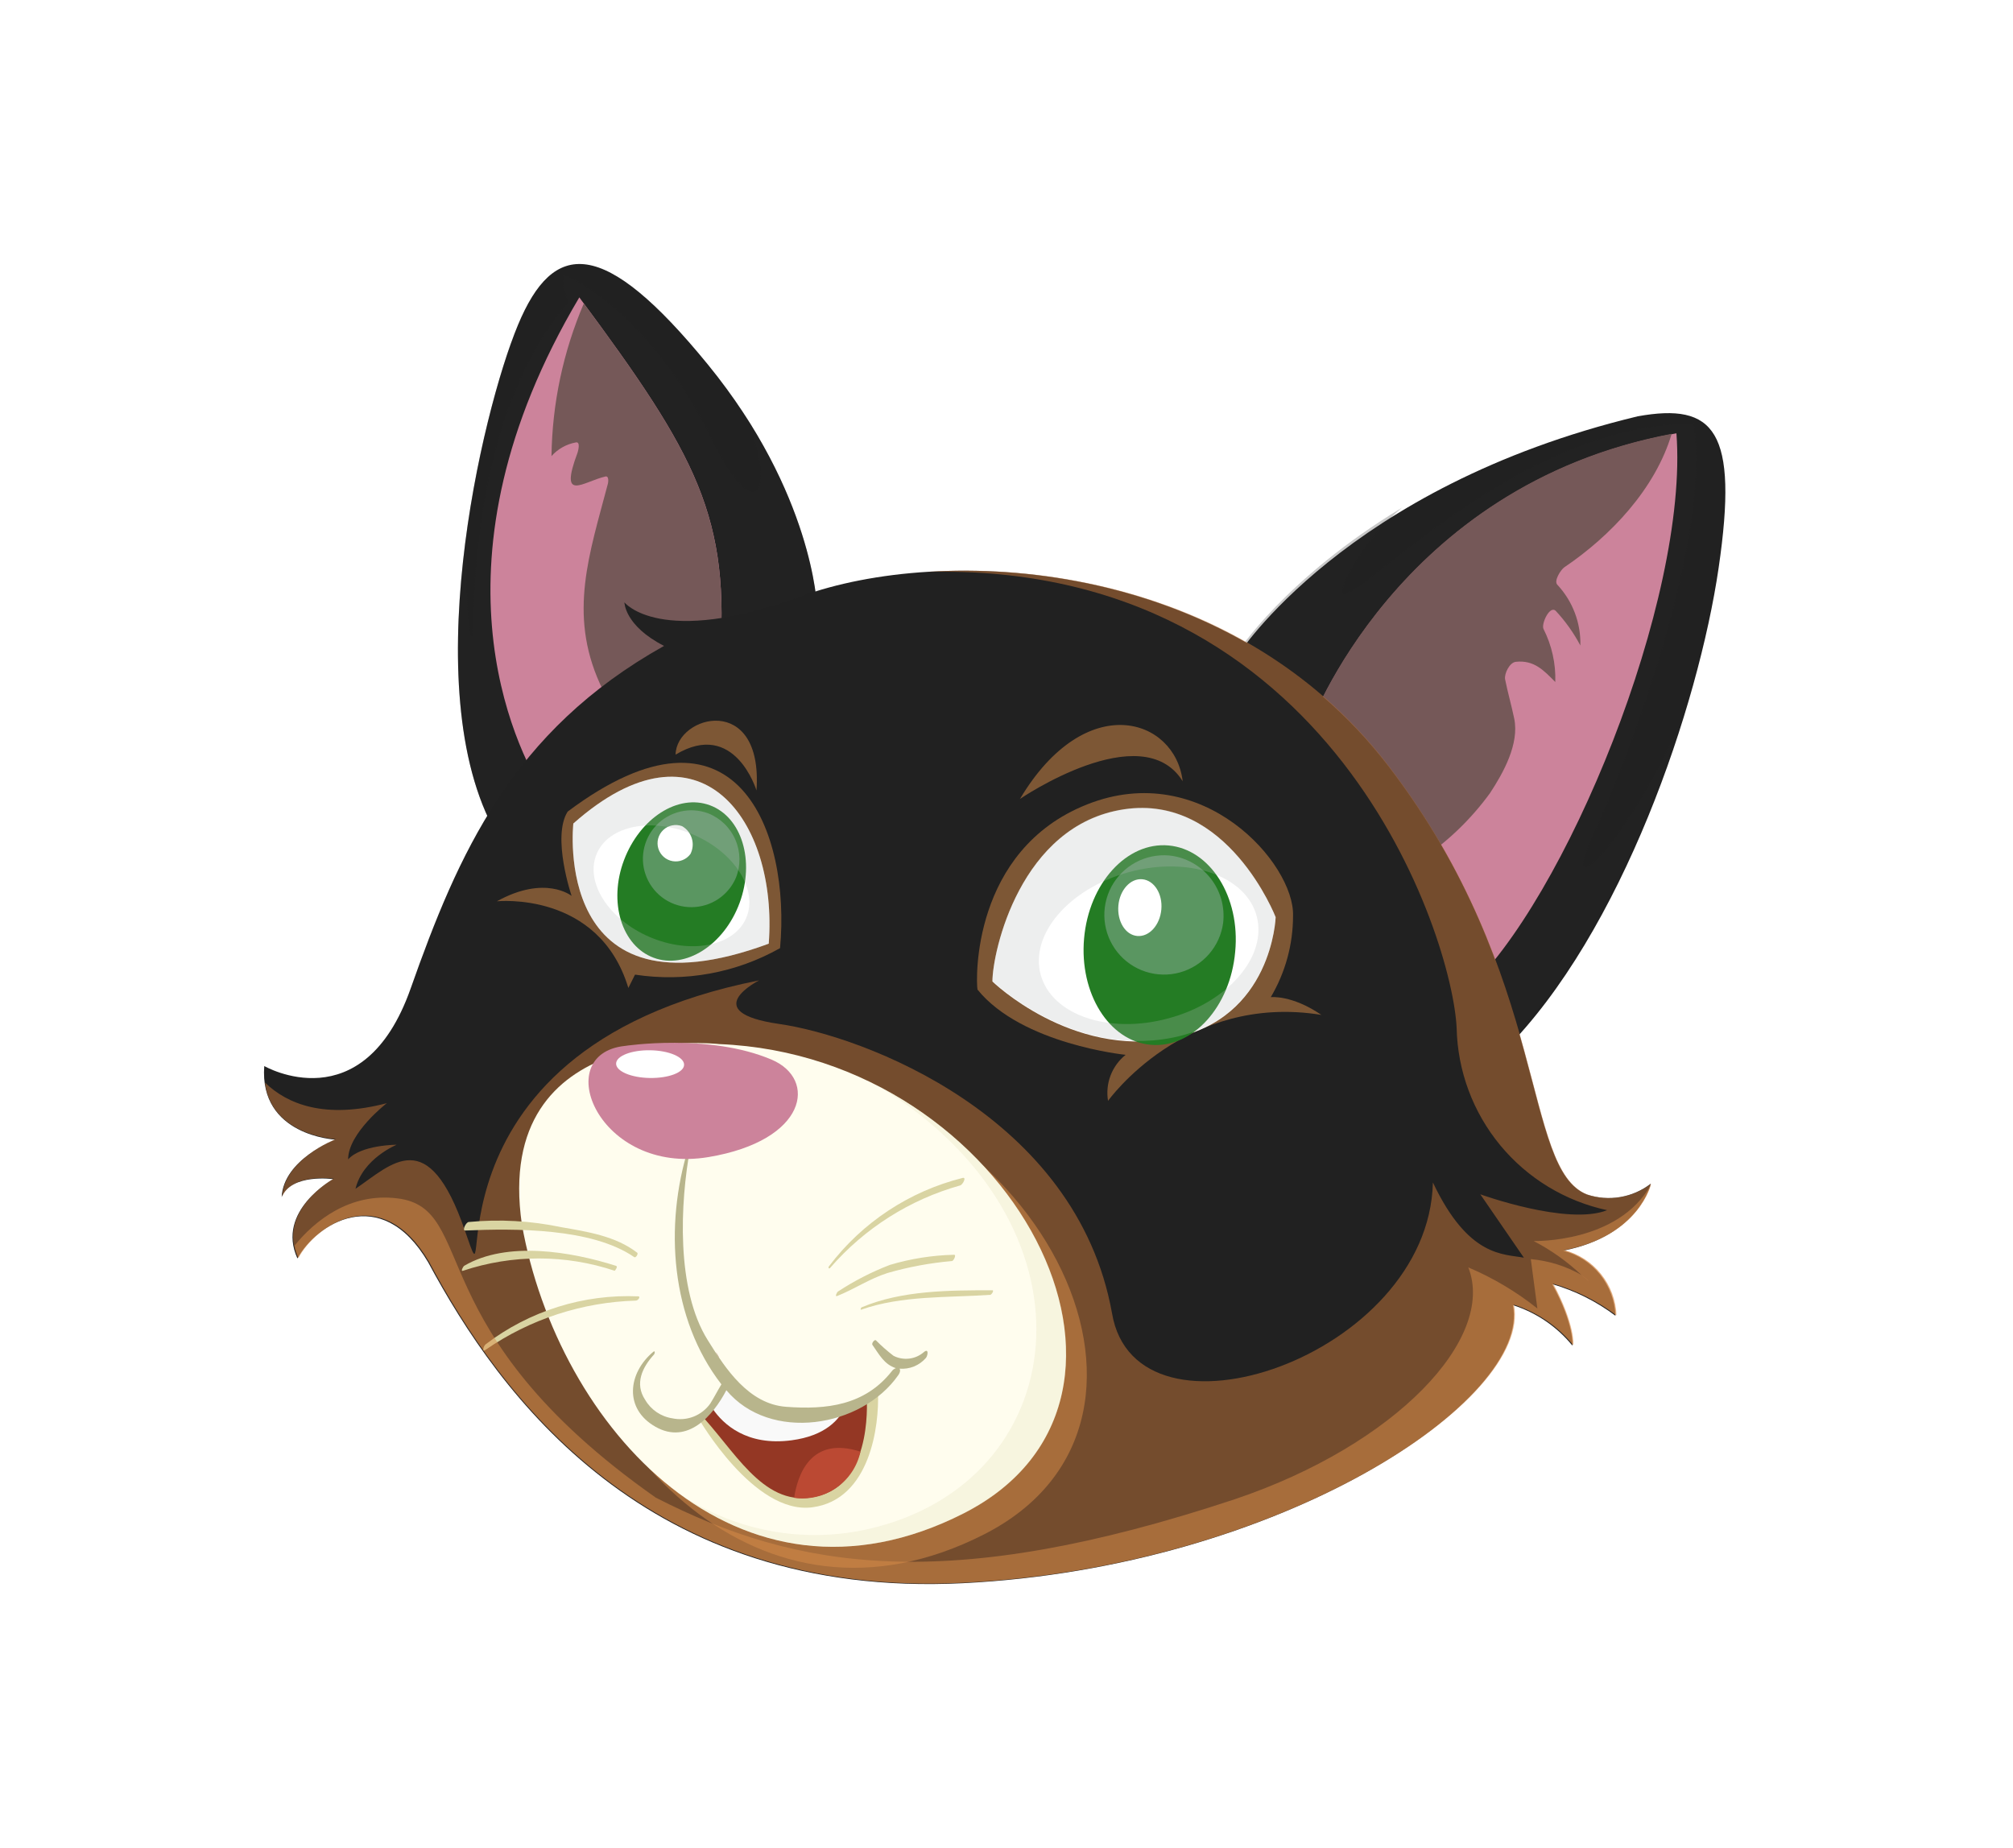 <svg width="61" height="56" viewBox="0 0 61 56" fill="none" xmlns="http://www.w3.org/2000/svg">
<g filter="url(#filter0_d)">
<path d="M24.757 14.371C24.757 14.371 24.637 10.951 21.456 7.052C18.275 3.154 16.773 3.258 15.694 5.851C14.616 8.444 12.513 17.191 15.155 21.454C17.555 18.276 24.757 14.371 24.757 14.371Z" fill="#212121"/>
<g style="mix-blend-mode:multiply" opacity="0.5">
<g style="mix-blend-mode:multiply" opacity="0.5">
<path d="M22.559 8.56C23.574 10.896 22.909 12.017 21.612 9.369C19.602 5.269 17.101 4.325 17.101 4.325C17.101 4.325 16.939 4.49 17.224 5.146C13.656 9.287 14.557 16.712 14.229 15.03C13.871 12.121 14.75 8.664 15.529 6.274C14.419 9.277 12.642 17.399 15.155 21.454C17.555 18.276 24.757 14.371 24.757 14.371C24.757 14.371 24.665 11.794 22.559 8.56Z" fill="#212121"/>
</g>
</g>
<path d="M17.555 5.011C12.804 13.013 15.605 18.616 16.482 20.029C18.138 18.577 19.917 17.273 21.799 16.13C22.161 11.668 21.094 9.786 17.555 5.011Z" fill="#CC839B"/>
<g style="mix-blend-mode:multiply">
<g style="mix-blend-mode:multiply">
<path d="M17.692 5.195C17.066 6.658 16.733 8.229 16.712 9.82C16.906 9.603 17.167 9.457 17.453 9.406C17.594 9.379 17.521 9.654 17.503 9.713C16.929 11.245 17.662 10.598 18.345 10.439C18.456 10.411 18.434 10.607 18.422 10.653C17.864 12.774 17.218 14.585 18.177 16.712C18.389 17.182 18.638 17.634 18.922 18.064C19.893 17.356 20.895 16.685 21.799 16.13C22.155 11.726 21.119 9.832 17.692 5.195Z" fill="#755858"/>
</g>
</g>
<path d="M37.509 15.857C37.509 15.857 40.758 10.752 49.627 8.615C51.947 8.199 52.692 9.032 52.079 13.213C51.466 17.393 49.155 24.261 45.582 27.834C45.588 27.834 43.253 19.48 37.509 15.857Z" fill="#212121"/>
<g style="mix-blend-mode:multiply" opacity="0.5">
<g style="mix-blend-mode:multiply" opacity="0.5">
<path d="M48.196 21.509C49.489 18.705 51.874 12.18 51.322 8.836C45.337 8.775 39.783 15.845 40.801 13.528C41.214 12.708 41.787 11.978 42.486 11.383C38.934 13.528 37.503 15.765 37.503 15.765C43.253 19.37 45.588 27.727 45.588 27.727C48.04 25.275 49.879 21.291 51.013 17.681C49.29 21.585 47.323 23.397 48.196 21.509Z" fill="#212121"/>
</g>
</g>
<path d="M39.664 18.073C39.664 18.073 42.333 10.65 50.801 9.13C51.181 14.15 47.43 23.314 44.38 26.075C44.38 26.075 42.753 21.417 39.664 18.073Z" fill="#CC839B"/>
<g style="mix-blend-mode:multiply">
<path d="M43.044 22.058C43.86 21.513 44.573 20.828 45.15 20.035C45.554 19.422 46.045 18.542 45.885 17.773C45.803 17.375 45.689 16.985 45.609 16.584C45.579 16.415 45.744 16.075 45.934 16.054C46.492 15.995 46.783 16.317 47.13 16.666C47.148 16.108 47.024 15.553 46.771 15.055C46.703 14.895 46.967 14.325 47.148 14.515C47.44 14.829 47.689 15.181 47.89 15.56C47.908 14.88 47.658 14.219 47.194 13.721C47.074 13.602 47.304 13.258 47.402 13.191C48.806 12.244 50.161 10.813 50.657 9.146C42.296 10.724 39.664 18.058 39.664 18.058C40.826 19.353 41.83 20.782 42.655 22.315C42.787 22.241 42.919 22.152 43.044 22.058Z" fill="#755858"/>
</g>
<path d="M8.008 28.303C8.008 28.303 11.002 30.035 12.443 25.956C13.883 21.877 15.507 18.153 20.123 15.572C18.922 14.959 18.922 14.252 18.922 14.252C18.922 14.252 20.003 15.634 24.263 14.074C28.523 12.514 37.206 12.848 42.088 19.235C46.97 25.622 46.115 31.423 48.089 32.196C48.413 32.304 48.759 32.331 49.097 32.273C49.434 32.216 49.752 32.077 50.023 31.868C50.023 31.868 49.685 33.446 47.372 33.897C47.812 34.013 48.203 34.268 48.488 34.623C48.772 34.978 48.935 35.415 48.953 35.87C48.378 35.436 47.727 35.111 47.035 34.911C47.712 36.137 47.648 36.774 47.648 36.774C47.179 36.199 46.553 35.773 45.845 35.548C46.409 38.423 38.781 43.492 29.179 43.974C19.577 44.455 15.136 38.273 12.976 34.252C11.535 31.8 9.556 33.112 9.013 34.133C8.354 32.692 10.095 31.73 10.095 31.73C10.095 31.73 8.835 31.552 8.535 32.272C8.593 31.132 10.156 30.532 10.156 30.532C10.156 30.532 7.849 30.415 8.008 28.303Z" fill="#212121"/>
<g style="mix-blend-mode:multiply" opacity="0.5">
<path d="M15.057 23.311C15.057 23.311 18.149 22.986 19.041 25.937L19.243 25.533C20.757 25.765 22.305 25.482 23.638 24.73C23.963 21.242 22.342 16.74 17.202 20.593C16.715 21.362 17.322 23.148 17.322 23.148C17.322 23.148 16.525 22.499 15.057 23.311Z" fill="#D98D4A"/>
</g>
<g style="mix-blend-mode:multiply" opacity="0.5">
<path d="M33.577 29.358C33.577 29.358 35.913 26.081 40.041 26.753C39.143 26.14 38.508 26.216 38.508 26.216C38.951 25.468 39.184 24.615 39.183 23.746C39.229 22.174 36.443 18.986 32.943 20.375C29.443 21.763 29.572 25.717 29.621 25.986C30.966 27.648 34.11 27.963 34.11 27.963C33.906 28.127 33.748 28.343 33.654 28.588C33.56 28.833 33.534 29.099 33.577 29.358Z" fill="#D98D4A"/>
</g>
<g style="mix-blend-mode:multiply" opacity="0.5">
<path d="M50.035 31.868C49.764 32.077 49.446 32.216 49.109 32.273C48.772 32.331 48.426 32.304 48.101 32.196C46.127 31.423 46.979 25.634 42.1 19.235C38.423 14.399 32.563 13.035 28.082 13.329C40.421 13.023 44.019 24.439 44.141 27.154C44.17 28.453 44.636 29.704 45.463 30.705C46.291 31.706 47.432 32.398 48.702 32.671C47.5 33.149 44.858 32.19 44.858 32.19L46.179 34.111C45.566 33.992 44.5 34.111 43.421 31.831C43.299 37.111 34.417 40.106 33.697 35.791C32.618 29.79 26.136 27.39 23.617 27.029C21.098 26.667 23.004 25.707 23.004 25.707C12.2 27.853 15.201 36.511 14.085 33.281C12.97 30.05 11.885 31.267 10.772 32.024C10.993 31.105 12.02 30.688 12.02 30.688C12.02 30.688 10.95 30.688 10.549 31.132C10.549 30.332 11.722 29.428 11.722 29.428C9.847 29.922 8.704 29.459 8.029 28.803C8.232 30.43 10.175 30.516 10.175 30.516C10.175 30.516 8.612 31.129 8.553 32.257C8.86 31.537 10.113 31.715 10.113 31.715C10.113 31.715 8.373 32.677 9.032 34.117C9.574 33.097 11.554 31.776 12.994 34.237C15.14 38.258 19.596 44.439 29.198 43.958C38.8 43.477 46.428 38.408 45.864 35.533C46.571 35.758 47.197 36.184 47.666 36.759C47.666 36.759 47.724 36.146 47.053 34.896C47.746 35.095 48.396 35.42 48.971 35.855C48.954 35.4 48.791 34.963 48.506 34.608C48.221 34.252 47.83 33.998 47.39 33.881C49.689 33.446 50.035 31.868 50.035 31.868Z" fill="#C87739"/>
</g>
<path d="M17.374 20.954C17.374 20.954 16.693 27.035 23.295 24.595C23.577 20.874 21.214 17.552 17.374 20.954Z" fill="white"/>
<path d="M22.412 23.36C21.94 24.638 20.773 25.38 19.807 25.021C18.842 24.663 18.428 23.338 18.909 22.064C19.39 20.789 20.549 20.044 21.514 20.402C22.48 20.761 22.881 22.085 22.412 23.36Z" fill="#247C24"/>
<path d="M22.302 22.594C22.19 22.858 22.003 23.084 21.763 23.244C21.524 23.403 21.243 23.488 20.956 23.489C20.668 23.491 20.387 23.407 20.146 23.25C19.906 23.093 19.717 22.868 19.603 22.604C19.488 22.34 19.454 22.049 19.505 21.766C19.555 21.483 19.687 21.221 19.884 21.012C20.082 20.803 20.337 20.657 20.617 20.592C20.896 20.526 21.189 20.545 21.459 20.645C21.829 20.791 22.126 21.079 22.284 21.445C22.442 21.81 22.449 22.224 22.302 22.594Z" fill="#5A9661"/>
<path d="M20.923 21.877C20.862 21.959 20.78 22.024 20.685 22.062C20.59 22.101 20.486 22.112 20.385 22.095C20.283 22.078 20.189 22.033 20.112 21.965C20.035 21.897 19.979 21.809 19.949 21.711C19.919 21.613 19.918 21.508 19.944 21.409C19.971 21.31 20.024 21.22 20.099 21.15C20.174 21.079 20.267 21.031 20.367 21.011C20.468 20.99 20.572 20.998 20.668 21.034C20.811 21.115 20.917 21.247 20.964 21.404C21.012 21.561 20.997 21.73 20.923 21.877Z" fill="white"/>
<g style="mix-blend-mode:multiply" opacity="0.5">
<g style="mix-blend-mode:multiply" opacity="0.5">
<path d="M17.374 20.954C17.374 20.954 16.693 27.035 23.295 24.595C23.577 20.874 21.214 17.552 17.374 20.954ZM22.611 23.82C22.241 24.675 20.929 24.929 19.678 24.39C18.428 23.85 17.717 22.719 18.085 21.864C18.453 21.009 19.767 20.755 21.018 21.294C22.268 21.834 22.979 22.965 22.611 23.82Z" fill="#B8BBBC"/>
</g>
</g>
<path d="M30.074 25.741C30.074 25.741 32.449 28.055 35.505 27.464C38.56 26.872 38.656 23.792 38.656 23.792C38.656 23.792 37.203 20.05 34.058 20.525C30.914 21 30.074 24.849 30.074 25.741Z" fill="white"/>
<path d="M37.43 24.84C37.282 26.511 36.139 27.77 34.874 27.66C33.608 27.549 32.704 26.103 32.851 24.436C32.998 22.768 34.144 21.506 35.41 21.619C36.676 21.733 37.589 23.179 37.43 24.84Z" fill="#247C24"/>
<path d="M37.065 23.967C37.017 24.318 36.868 24.647 36.635 24.913C36.402 25.18 36.096 25.372 35.755 25.467C35.414 25.561 35.052 25.553 34.715 25.444C34.379 25.335 34.081 25.129 33.861 24.853C33.639 24.576 33.505 24.241 33.472 23.888C33.44 23.536 33.512 23.181 33.679 22.869C33.847 22.558 34.102 22.301 34.413 22.133C34.725 21.965 35.079 21.892 35.431 21.923C35.673 21.948 35.908 22.021 36.121 22.138C36.335 22.255 36.523 22.413 36.675 22.603C36.827 22.794 36.94 23.012 37.007 23.246C37.074 23.48 37.093 23.725 37.065 23.967Z" fill="#5A9661"/>
<path d="M35.192 23.559C35.149 24.034 34.825 24.393 34.463 24.362C34.101 24.331 33.85 23.918 33.89 23.443C33.93 22.968 34.258 22.609 34.616 22.643C34.975 22.677 35.235 23.084 35.192 23.559Z" fill="white"/>
<g style="mix-blend-mode:multiply" opacity="0.5">
<g style="mix-blend-mode:multiply" opacity="0.5">
<path d="M34.058 20.516C30.911 20.991 30.074 24.849 30.074 25.726C30.074 25.726 32.449 28.04 35.505 27.448C38.56 26.857 38.656 23.792 38.656 23.792C38.656 23.792 37.194 20.041 34.058 20.516ZM35.41 26.857C33.605 27.35 31.87 26.759 31.536 25.536C31.202 24.313 32.397 22.922 34.205 22.428C36.014 21.935 37.745 22.529 38.079 23.752C38.413 24.975 37.218 26.373 35.41 26.857Z" fill="#B8BBBC"/>
</g>
</g>
<g style="mix-blend-mode:multiply" opacity="0.5">
<path d="M22.412 28.276C22.412 28.276 15.538 27.491 16.439 33.734C17.518 39.864 22.979 45.975 29.823 42.493C36.666 39.012 31.337 28.637 22.412 28.276Z" fill="#D98D4A"/>
</g>
<path d="M21.799 27.638C21.799 27.638 14.913 26.857 15.814 33.097C16.896 39.226 22.354 45.337 29.198 41.859C36.041 38.38 30.687 28 21.799 27.638Z" fill="#FFFDEE"/>
<path d="M21.168 38.981C21.168 38.981 22.844 41.902 24.61 41.675C26.375 41.448 26.648 39.183 26.605 38.187C25.744 38.776 23.16 39.208 22.097 37.881C21.86 38.303 21.544 38.676 21.168 38.981Z" fill="#D9D4A2"/>
<path d="M21.692 36.971C21.692 36.971 22.391 37.872 21.358 39.002C22.424 40.204 23.292 41.804 24.892 41.304C26.491 40.804 26.259 38.27 26.259 38.27C26.259 38.27 23.359 40.109 21.692 36.971Z" fill="#943724"/>
<path d="M23.991 39.643C24.999 39.508 25.446 39.03 25.646 38.567C24.726 38.907 22.985 39.196 21.793 37.157C21.899 37.407 21.937 37.681 21.902 37.95C21.868 38.219 21.762 38.475 21.597 38.69C21.91 39.15 22.624 39.827 23.991 39.643Z" fill="#F9F9F9"/>
<path d="M24.064 41.387C24.514 41.451 24.971 41.342 25.344 41.083C25.717 40.824 25.978 40.433 26.075 39.989C24.558 39.496 24.168 40.706 24.064 41.387Z" fill="#BB4933"/>
<path d="M29.173 31.693C27.557 32.097 26.127 33.041 25.122 34.369C25.085 34.411 25.122 34.467 25.161 34.414C26.202 33.216 27.571 32.348 29.099 31.92C29.176 31.895 29.296 31.665 29.173 31.693Z" fill="#D9D4A2"/>
<path d="M28.913 34.022C28.253 34.037 27.599 34.14 26.966 34.329C26.415 34.541 25.888 34.811 25.394 35.135C25.361 35.153 25.293 35.3 25.364 35.273C25.885 35.067 26.338 34.752 26.896 34.574C27.534 34.391 28.187 34.269 28.848 34.212C28.894 34.212 28.989 34.022 28.913 34.022Z" fill="#D9D4A2"/>
<path d="M30.074 35.098C28.772 35.098 27.337 35.098 26.114 35.613C26.093 35.613 26.059 35.699 26.096 35.686C27.322 35.251 28.716 35.325 30.007 35.236C30.053 35.23 30.129 35.098 30.074 35.098Z" fill="#D9D4A2"/>
<path d="M19.311 33.961C18.658 33.455 17.8 33.324 17.009 33.186C16.088 32.992 15.142 32.939 14.205 33.029C14.125 33.029 13.993 33.29 14.098 33.287C15.605 33.222 17.935 33.207 19.219 34.093C19.265 34.127 19.348 33.995 19.311 33.961Z" fill="#D9D4A2"/>
<path d="M18.664 34.356C17.312 33.927 15.363 33.593 14.067 34.356C14.033 34.378 13.95 34.534 14.03 34.507C15.522 34.009 17.135 34.009 18.627 34.507C18.649 34.491 18.735 34.372 18.664 34.356Z" fill="#D9D4A2"/>
<path d="M19.348 35.282C17.681 35.209 16.043 35.723 14.717 36.735C14.646 36.79 14.6 36.995 14.717 36.9C16.058 35.975 17.639 35.458 19.268 35.411C19.348 35.407 19.412 35.285 19.348 35.282Z" fill="#D9D4A2"/>
<g style="mix-blend-mode:multiply" opacity="0.5">
<path d="M30.908 20.209C30.908 20.209 34.604 17.687 35.839 19.673C35.609 17.748 32.897 16.878 30.908 20.209Z" fill="#D98D4A"/>
</g>
<g style="mix-blend-mode:multiply" opacity="0.5">
<path d="M22.924 19.952C22.924 19.952 22.268 17.785 20.472 18.867C20.497 17.663 23.129 16.976 22.924 19.952Z" fill="#D98D4A"/>
</g>
<path d="M27.996 36.971C27.872 37.079 27.718 37.148 27.554 37.168C27.39 37.188 27.224 37.159 27.077 37.084C26.888 36.94 26.71 36.783 26.544 36.615C26.498 36.578 26.406 36.707 26.436 36.75C26.639 37.038 26.792 37.344 27.147 37.458C27.096 37.476 27.053 37.509 27.022 37.553C26.206 38.586 25.048 38.721 23.822 38.629C22.688 38.546 21.983 37.473 21.447 36.609C20.485 35.077 20.604 32.459 20.92 30.758C20.92 30.712 20.868 30.758 20.861 30.78C20.126 33.152 20.322 35.959 21.861 37.948C21.744 38.141 21.643 38.34 21.523 38.531C21.397 38.709 21.22 38.847 21.016 38.927C20.812 39.007 20.588 39.024 20.374 38.978C20.203 38.952 20.041 38.888 19.898 38.791C19.756 38.694 19.636 38.566 19.55 38.417C19.225 37.927 19.464 37.433 19.816 37.047C19.847 37.014 19.859 36.909 19.795 36.964C19.032 37.602 18.897 38.687 19.865 39.235C20.834 39.784 21.606 38.901 22.011 38.126C23.335 39.711 26.111 39.263 27.221 37.669C27.285 37.577 27.285 37.507 27.258 37.473C27.408 37.486 27.559 37.462 27.698 37.406C27.838 37.349 27.962 37.259 28.061 37.145C28.119 37.066 28.149 36.845 27.996 36.971Z" fill="#B8B58C"/>
<path d="M18.931 27.694C18.931 27.694 21.49 27.301 23.384 28.11C24.772 28.699 24.463 30.562 21.468 31.062C18.146 31.616 16.641 27.942 18.931 27.694Z" fill="#CC839B"/>
<path d="M20.73 28.264C20.73 28.497 20.261 28.674 19.691 28.665C19.121 28.656 18.664 28.46 18.67 28.227C18.676 27.994 19.139 27.816 19.706 27.825C20.273 27.834 20.733 28.031 20.73 28.264Z" fill="white"/>
<g style="mix-blend-mode:multiply" opacity="0.5">
<path d="M50.026 31.901C49.039 33.679 46.474 33.605 46.474 33.605C47.001 33.879 47.488 34.225 47.92 34.632C48.013 34.693 48.097 34.768 48.169 34.853C48.083 34.773 48 34.703 47.92 34.632C47.45 34.365 46.927 34.202 46.388 34.154L46.587 35.65C45.95 35.141 45.245 34.722 44.494 34.405C45.34 36.551 42.3 39.787 37.417 41.43C28.695 44.323 24.159 43.575 19.872 41.381C12.633 36.296 14.527 32.609 12.035 32.312C10.601 32.137 9.54 32.986 8.927 33.743C8.953 33.872 8.993 33.998 9.047 34.117C9.589 33.097 11.569 31.776 13.01 34.237C15.155 38.258 19.611 44.439 29.213 43.958C38.815 43.477 46.443 38.408 45.879 35.533C46.586 35.758 47.213 36.184 47.681 36.759C47.681 36.759 47.739 36.146 47.068 34.896C47.761 35.095 48.411 35.42 48.987 35.855C48.969 35.4 48.806 34.963 48.521 34.608C48.237 34.252 47.846 33.998 47.405 33.881C49.502 33.483 49.964 32.128 50.026 31.901Z" fill="#D98D4A"/>
</g>
<path d="M47.92 34.632C48 34.703 48.083 34.773 48.169 34.853C48.097 34.768 48.013 34.693 47.92 34.632Z" fill="#D98D4A"/>
<g style="mix-blend-mode:multiply" opacity="0.5">
<g style="mix-blend-mode:multiply" opacity="0.5">
<path d="M26.636 28.922C33.378 33.026 32.609 40.654 26.608 42.26C25.6 42.533 24.545 42.587 23.514 42.42C22.483 42.253 21.499 41.868 20.628 41.292C22.945 42.987 25.912 43.529 29.21 41.859C34.671 39.073 32.348 31.877 26.636 28.922Z" fill="#DFDBB2"/>
</g>
</g>
</g>
<defs>
<filter id="filter0_d" x="0" y="0" width="60.284" height="56" filterUnits="userSpaceOnUse" color-interpolation-filters="sRGB">
<feFlood flood-opacity="0" result="BackgroundImageFix"/>
<feColorMatrix in="SourceAlpha" type="matrix" values="0 0 0 0 0 0 0 0 0 0 0 0 0 0 0 0 0 0 127 0"/>
<feOffset dy="4"/>
<feGaussianBlur stdDeviation="4"/>
<feColorMatrix type="matrix" values="0 0 0 0 0 0 0 0 0 0 0 0 0 0 0 0 0 0 0.15 0"/>
<feBlend mode="normal" in2="BackgroundImageFix" result="effect1_dropShadow"/>
<feBlend mode="normal" in="SourceGraphic" in2="effect1_dropShadow" result="shape"/>
</filter>
</defs>
</svg>
